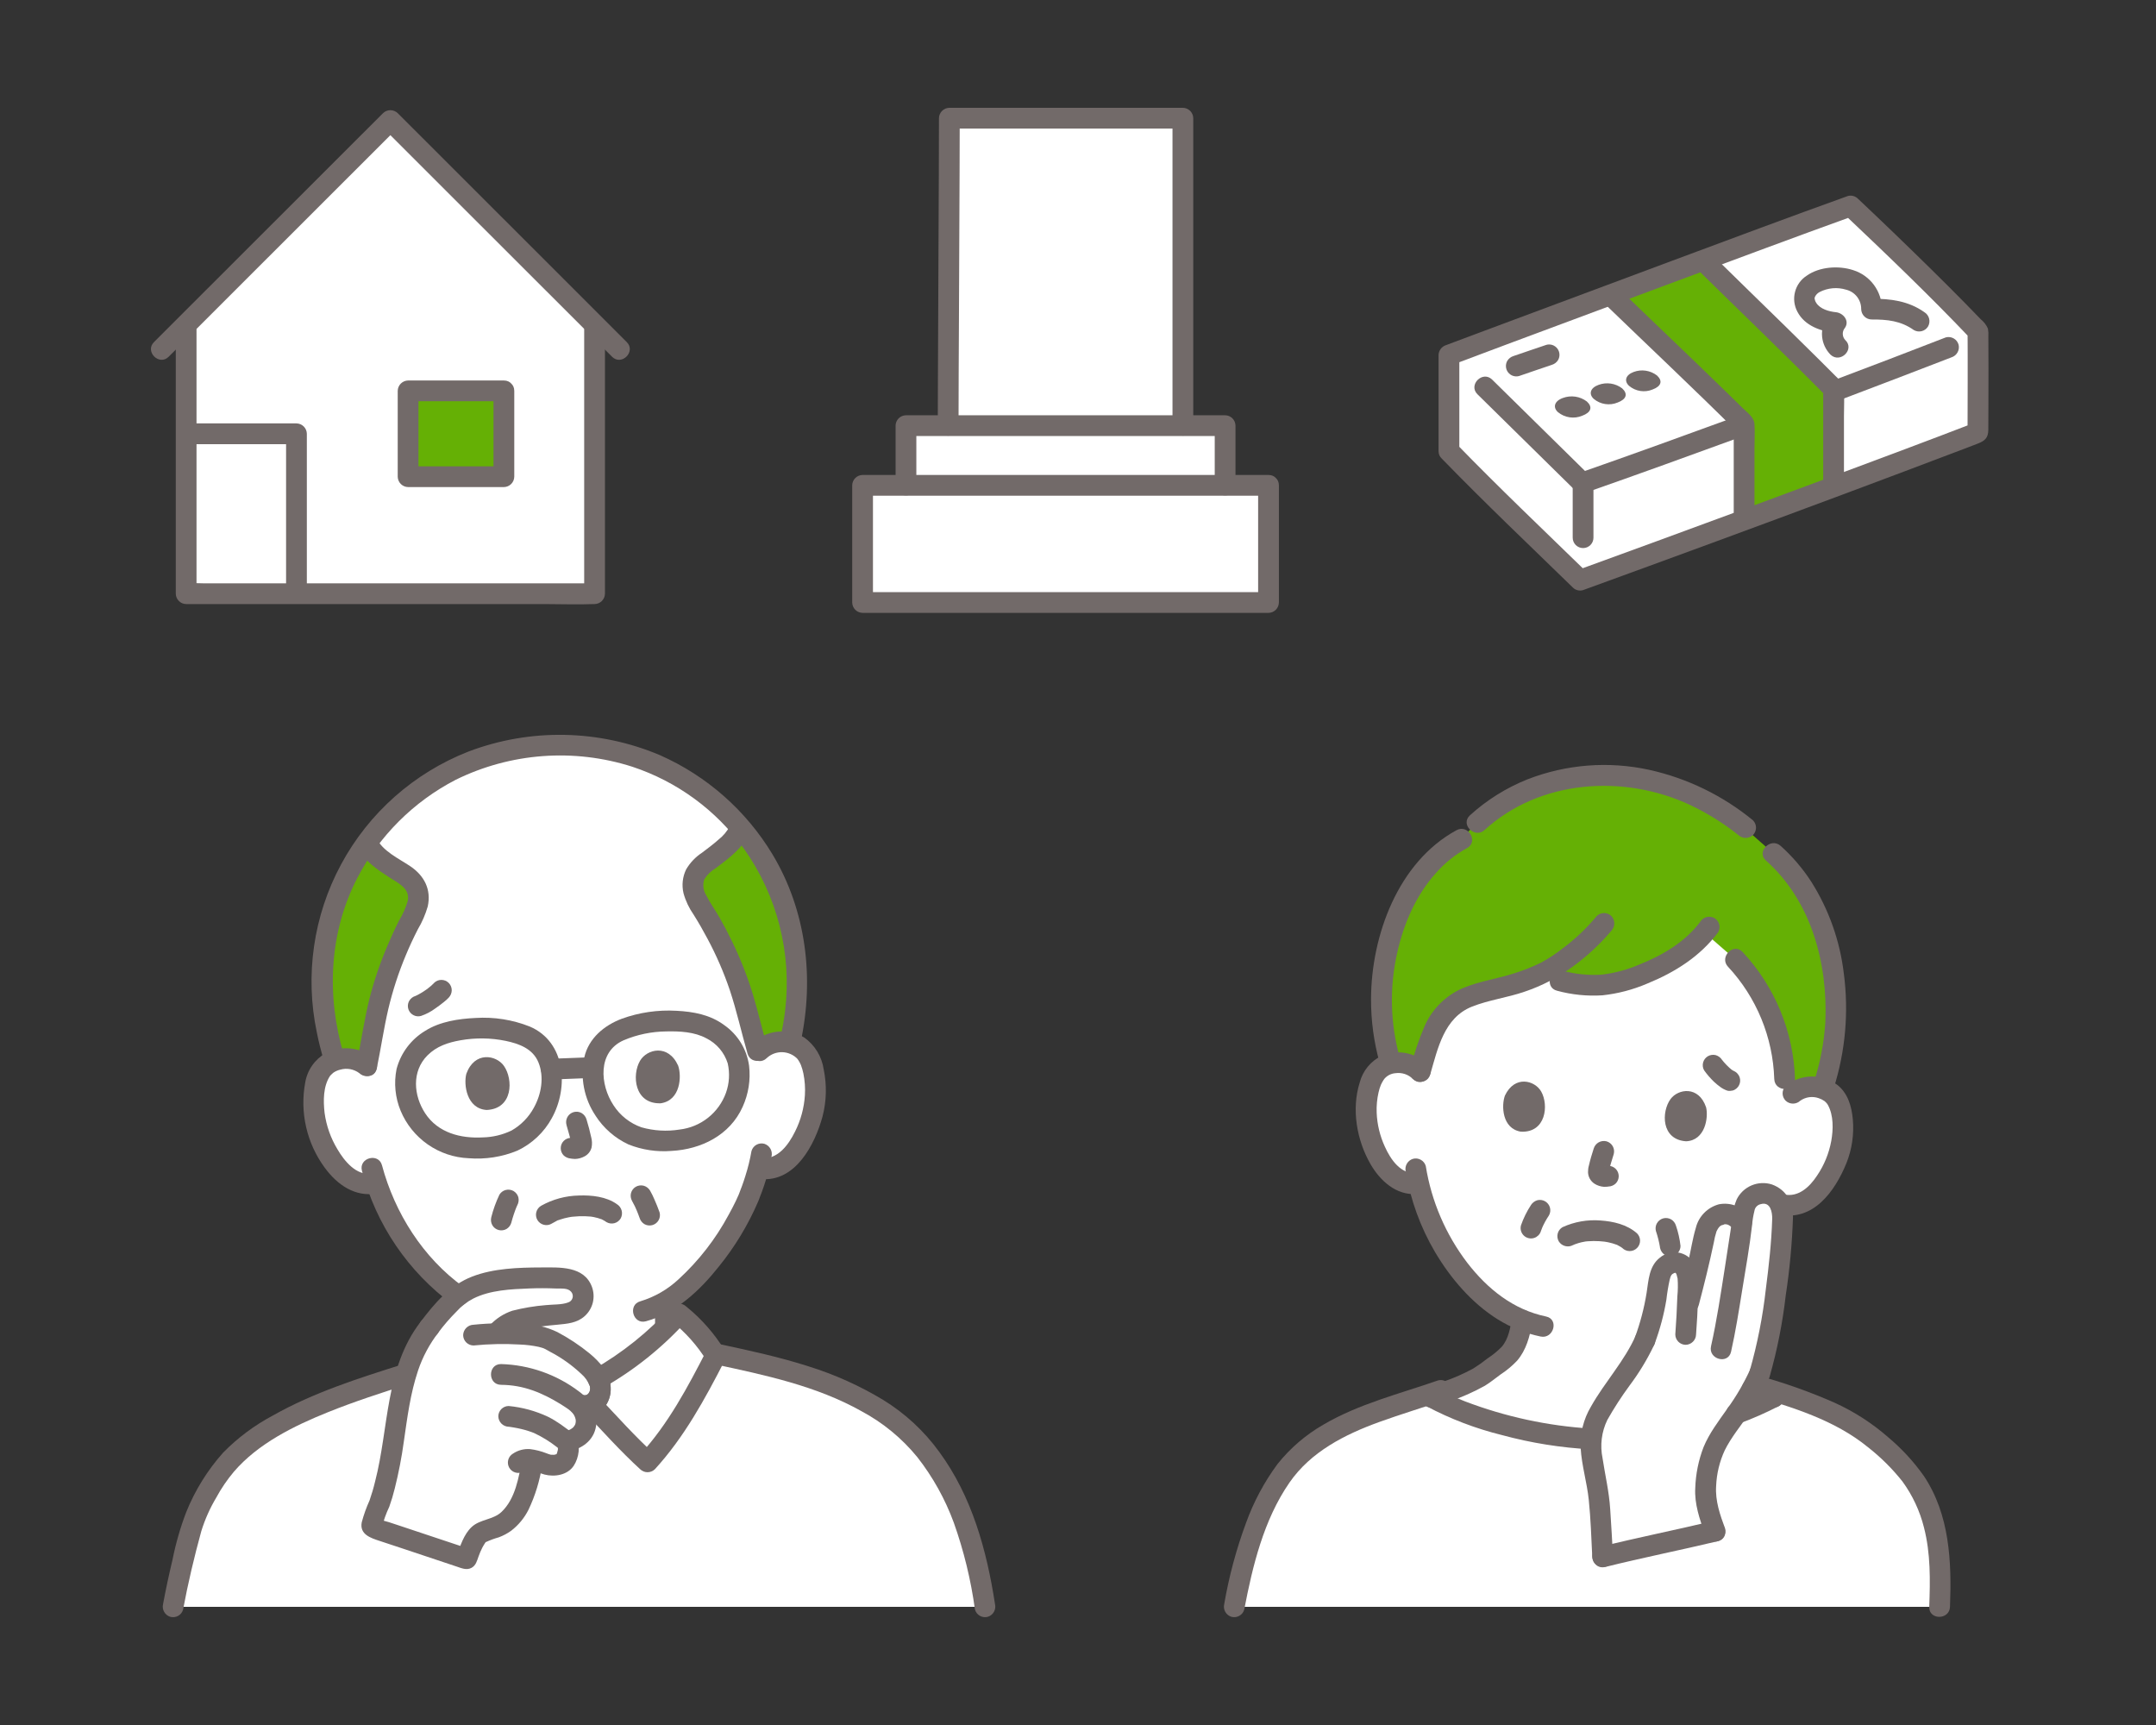 <svg width="100" height="80" viewBox="0 0 100 80" fill="none" xmlns="http://www.w3.org/2000/svg">
<rect x="0" y="0" width="100" height="80" fill="#333333" stroke="none"/>
<mask id="mask0_1621_25951" style="mask-type:alpha" maskUnits="userSpaceOnUse" x="0" y="0" width="100" height="80">
<rect width="100" height="80" fill="#D9D9D9"/>
</mask>
<g mask="url(#mask0_1621_25951)">
<path d="M45.688 74.52C45.397 72.608 44.956 70.729 44.041 69.001C43.619 68.197 43.099 67.448 42.494 66.771C41.875 66.107 41.152 65.549 40.353 65.119C38.189 63.86 35.647 63.317 33.228 62.796C32.343 64.52 31.41 66.309 30.033 67.799C29.361 67.19 27.197 64.878 27.112 64.779C27.002 64.652 26.985 64.326 27.172 64.236L26.305 64.266C26.498 64.343 26.504 64.669 26.403 64.804C26.325 64.908 24.328 67.365 23.7 68.02C22.238 66.644 21.189 64.947 20.195 63.305C15.877 64.629 13.76 65.403 11.817 66.743C10.467 67.673 9.652 68.894 8.942 70.647C8.543 72.076 8.252 73.329 8.031 74.52" fill="white"/>
<path d="M30.032 67.799C31.392 66.327 32.318 64.565 33.193 62.862C32.741 62.125 32.164 61.472 31.488 60.933C30.265 62.29 28.801 63.409 27.171 64.235C26.985 64.325 27.001 64.65 27.111 64.778C27.196 64.876 29.36 67.189 30.032 67.799Z" fill="white"/>
<path d="M36.463 42.223C37.062 44.163 37.134 46.228 36.671 48.205L36.637 48.359C36.804 48.394 36.962 48.463 37.101 48.561C37.24 48.659 37.358 48.784 37.447 48.929C37.877 49.612 37.909 50.901 37.669 51.708C37.499 52.28 37.219 53.155 36.486 53.803C36.324 53.948 36.135 54.058 35.928 54.126C35.722 54.194 35.505 54.218 35.289 54.198L35.172 54.183C35.073 54.572 34.948 54.955 34.799 55.328C34.525 56.17 32.953 59.132 30.865 60.368C30.865 60.388 30.865 60.401 30.865 60.401V61.58C29.78 62.653 28.534 63.549 27.171 64.234L26.304 64.265C24.62 63.555 23.082 62.54 21.767 61.272C21.767 61.272 21.767 60.863 21.767 60.428C20.979 59.948 20.268 59.35 19.661 58.655C18.675 57.553 17.925 56.262 17.458 54.861C17.231 54.918 16.994 54.922 16.765 54.874C16.536 54.826 16.321 54.727 16.136 54.583C15.356 53.993 15.008 53.142 14.795 52.586C14.494 51.799 14.427 50.512 14.803 49.799C14.953 49.507 15.211 49.286 15.523 49.183L15.474 49.02C15.13 47.913 14.95 46.762 14.939 45.603C14.921 43.929 15.288 42.273 16.012 40.764C16.736 39.255 17.798 37.933 19.116 36.9C20.944 35.446 23.198 34.631 25.533 34.578C27.865 34.451 30.175 35.091 32.109 36.399C34.183 37.786 35.72 39.842 36.463 42.223Z" fill="white"/>
<path d="M83.163 50.706C83.301 50.593 83.461 50.508 83.632 50.456C83.803 50.404 83.983 50.387 84.161 50.405C84.388 50.411 84.61 50.478 84.802 50.6C84.994 50.722 85.149 50.893 85.251 51.096C85.595 51.782 85.508 53.004 85.207 53.745C84.994 54.27 84.648 55.073 83.895 55.618C83.729 55.741 83.54 55.827 83.339 55.873C83.138 55.919 82.93 55.922 82.727 55.883L82.618 55.858C82.489 56.217 82.336 56.568 82.16 56.907C81.871 57.57 80.531 59.629 78.832 60.815C78.834 61.159 78.829 61.354 78.866 61.86C78.873 62.134 78.919 62.405 79.003 62.665C79.119 63 79.323 63.297 79.594 63.525C80.195 64.008 80.812 64.239 81.572 64.525L82.266 64.798C79.819 66.026 77.129 66.692 74.391 66.746C71.743 66.757 68.269 65.844 66.408 64.804L67.119 64.525C67.879 64.24 68.496 64.007 69.095 63.524C69.411 63.308 69.709 63.069 69.988 62.808C70.363 62.389 70.492 61.858 70.6 61.226C69.43 60.755 68.442 59.892 67.535 58.669C66.704 57.538 66.113 56.248 65.799 54.88C65.579 54.913 65.355 54.896 65.142 54.829C64.93 54.763 64.736 54.649 64.574 54.496C63.89 53.867 63.639 53.03 63.489 52.483C63.276 51.712 63.331 50.489 63.752 49.847C63.877 49.657 64.051 49.505 64.256 49.407C64.461 49.308 64.689 49.267 64.916 49.287C65.095 49.29 65.271 49.328 65.436 49.399C65.6 49.47 65.748 49.573 65.872 49.702C65.872 49.702 64.852 41.306 74.421 41.306C83.991 41.306 83.163 50.706 83.163 50.706Z" fill="white"/>
<path d="M67.205 20.918C67.205 19.715 67.205 18.064 67.205 16.468C67.205 16.468 81.396 11.2 85.835 9.554C87.801 11.483 90.079 13.707 91.741 15.366C91.741 16.522 91.741 19.126 91.741 20.056C87.257 21.784 78.058 25.173 73.293 26.903C71.373 25.034 67.366 21.083 67.205 20.918Z" fill="white"/>
<path d="M58.835 22.508V27.943H40.008V22.508H58.835Z" fill="white"/>
<path d="M56.826 19.739V22.508H42.023V19.739H56.826Z" fill="white"/>
<path d="M54.865 5.481V19.739H43.978C43.978 18.196 44.033 7.553 44.033 5.481H54.865Z" fill="white"/>
<path d="M89.964 74.52C89.981 74.109 89.99 73.702 89.999 73.305C89.996 70.131 88.947 68.487 87.549 67.286C86.252 66.011 84.673 65.281 82.602 64.618C80.071 65.963 77.259 66.692 74.394 66.747C71.649 66.757 68.02 65.777 66.216 64.692C63.529 65.587 60.902 66.243 59.325 68.617C58.726 69.587 58.252 70.629 57.912 71.717C57.661 72.623 57.433 73.543 57.248 74.52L89.964 74.52Z" fill="white"/>
<path d="M8.637 22.684V15.053L18.108 5.588L27.579 15.053V27.534H8.637V22.684Z" fill="white"/>
<path d="M82.572 55.847C82.493 55.696 82.375 55.569 82.229 55.481C82.083 55.392 81.916 55.345 81.746 55.344C81.128 55.404 80.943 55.803 80.872 56.177C80.844 56.324 80.812 56.547 80.792 56.726L80.779 56.71C80.686 56.58 80.562 56.475 80.419 56.404C80.275 56.332 80.117 56.297 79.957 56.301C79.489 56.344 79.186 56.697 79.075 57.252C78.906 58.103 78.561 59.53 78.262 60.644C78.279 60.259 78.289 59.9 78.3 59.466C78.304 59.272 78.268 59.078 78.195 58.898C78.163 58.816 78.112 58.743 78.046 58.684C77.98 58.625 77.901 58.583 77.816 58.56C77.673 58.54 77.528 58.564 77.4 58.627C77.271 58.691 77.164 58.792 77.094 58.917C76.978 59.183 76.907 59.466 76.885 59.755C76.781 60.573 76.585 61.376 76.299 62.15C75.721 63.514 74.05 65.257 73.842 66.368C73.725 66.987 73.827 67.49 73.909 68.038C73.993 68.591 74.168 69.19 74.195 69.886C74.255 70.802 74.297 71.47 74.337 72.206C76.079 71.825 77.818 71.427 79.553 71.011C79.268 70.256 79.06 69.509 79.114 69.006C79.124 68.002 79.458 67.028 80.067 66.229C80.286 65.924 80.486 65.648 80.672 65.377C80.914 65.032 81.135 64.672 81.334 64.301C81.435 64.111 81.528 63.913 81.619 63.699C82.218 61.756 82.584 58.437 82.669 56.705C82.711 56.416 82.677 56.12 82.572 55.847Z" fill="white"/>
<path d="M18.872 63.597C19.085 62.858 19.438 62.167 19.912 61.562C20.291 61.037 20.728 60.557 21.214 60.129C21.547 59.833 22.244 59.505 23.129 59.394C24.164 59.258 25.211 59.227 26.253 59.301C26.468 59.31 26.671 59.402 26.821 59.557C26.97 59.712 27.054 59.919 27.055 60.134C27.044 60.321 26.97 60.499 26.843 60.637C26.717 60.776 26.547 60.867 26.361 60.896C25.886 60.969 25.23 60.99 24.441 61.133C23.538 61.297 23.512 61.381 23.067 61.795L23.026 61.857C23.913 61.839 24.97 61.891 25.438 62.104C25.615 62.184 26.256 62.557 26.415 62.667C27.163 63.185 27.553 63.561 27.786 64.044C27.876 64.311 27.86 64.603 27.74 64.859C27.648 65.046 27.337 65.292 26.847 65.138C26.984 65.263 27.086 65.422 27.14 65.599C27.195 65.776 27.2 65.965 27.156 66.145C27.096 66.34 26.977 66.511 26.815 66.635C26.654 66.759 26.457 66.829 26.253 66.836C26.452 67.024 26.343 67.526 26.189 67.743C26.027 67.97 25.568 67.989 25.326 67.902C25.124 67.82 24.915 67.754 24.702 67.705C24.689 67.774 24.682 67.814 24.682 67.814C24.635 68.059 24.538 68.63 24.46 68.868C24.237 69.56 23.918 70.327 23.285 70.698C22.969 70.844 22.646 70.974 22.317 71.088C22.043 71.216 21.8 71.842 21.655 72.282C21.654 72.284 21.653 72.286 21.651 72.288C21.649 72.29 21.648 72.291 21.645 72.292C21.643 72.293 21.641 72.294 21.639 72.294C21.636 72.294 21.634 72.294 21.632 72.293C20.257 71.842 18.647 71.29 17.358 70.875C17.337 70.869 17.318 70.858 17.301 70.843C17.284 70.829 17.271 70.811 17.261 70.791C17.251 70.771 17.246 70.75 17.244 70.728C17.243 70.706 17.246 70.684 17.254 70.663C17.465 70.069 17.603 69.749 17.734 69.355C17.917 68.698 18.065 68.03 18.177 67.357C18.437 65.592 18.517 64.898 18.749 64.014C18.788 63.867 18.83 63.728 18.872 63.597Z" fill="white"/>
<path d="M81.886 46.478C81.517 45.753 81.045 45.085 80.487 44.493L79.067 43.256C78.184 44.301 76.861 44.971 75.653 45.381C74.078 45.916 73.039 45.713 71.391 45.213C71 45.385 70.587 45.529 70.229 45.646C69.424 45.908 68.507 45.996 67.76 46.393C67.154 46.748 66.686 47.297 66.434 47.952C66.268 48.341 65.986 49.305 65.872 49.7C65.748 49.571 65.6 49.468 65.435 49.397C65.271 49.326 65.095 49.288 64.916 49.286C64.778 49.282 64.64 49.295 64.505 49.325C64.186 48.229 64.044 47.088 64.085 45.947C64.292 42.301 65.986 39.89 67.802 38.916C69.507 36.815 72.396 35.687 75.357 36.008C77.222 36.206 79 36.904 80.5 38.03L82.248 39.57C83.953 41.072 85.207 43.621 85.152 47.104C85.126 48.255 84.92 49.396 84.541 50.484C84.418 50.443 84.29 50.417 84.16 50.406C83.982 50.388 83.802 50.405 83.631 50.457C83.46 50.508 83.3 50.593 83.162 50.707L82.805 51.012L82.772 50.042C82.742 48.804 82.439 47.587 81.886 46.478Z" fill="#65B005"/>
<path d="M79.274 12.354L79.021 12.105C77.614 12.628 76.152 13.168 74.717 13.698C76.775 15.687 78.936 17.72 80.896 19.668V24.118C82.279 23.608 83.686 23.086 85.045 22.581V18.032C83.214 16.18 81.204 14.25 79.274 12.354Z" fill="#65B005"/>
<path d="M23.375 18.128H18.932V22.108H23.375V18.128Z" fill="#65B005"/>
<path d="M16.662 49.211C16.443 49.117 16.204 49.077 15.966 49.094C15.816 49.104 15.667 49.133 15.524 49.182C15.149 48.025 14.953 46.818 14.94 45.602C14.913 43.257 15.645 40.967 17.028 39.072C17.285 39.72 18.346 40.278 18.874 40.647C19.592 41.15 19.498 41.855 19.133 42.534C18.552 43.614 18.086 44.751 17.739 45.927C17.4 47.079 17.253 48.266 17.009 49.431C16.906 49.34 16.789 49.265 16.662 49.211Z" fill="#65B005"/>
<path d="M35.446 48.547C35.336 48.617 35.238 48.705 35.154 48.805C34.81 47.642 34.572 46.444 34.136 45.299C33.701 44.153 33.148 43.055 32.486 42.023C32.07 41.374 31.922 40.678 32.6 40.122C33.115 39.699 34.181 39.033 34.338 38.343C35.649 39.849 36.708 41.935 36.937 44.758C37.027 45.967 36.927 47.182 36.64 48.36C36.507 48.33 36.37 48.316 36.234 48.317C35.955 48.317 35.681 48.397 35.446 48.547Z" fill="#65B005"/>
<path d="M72.486 18.458C72.088 18.604 72.019 18.894 72.261 19.114C72.416 19.242 72.603 19.325 72.802 19.354C73 19.383 73.203 19.358 73.388 19.28C73.806 19.125 73.878 18.872 73.601 18.619C73.444 18.5 73.259 18.423 73.064 18.395C72.869 18.367 72.67 18.389 72.486 18.458Z" fill="#726A69"/>
<path d="M74.141 17.85C73.75 17.993 73.683 18.28 73.922 18.499C74.074 18.626 74.258 18.709 74.453 18.738C74.649 18.768 74.849 18.743 75.031 18.667C75.443 18.514 75.513 18.264 75.24 18.012C75.085 17.894 74.904 17.818 74.712 17.789C74.519 17.761 74.323 17.782 74.141 17.85Z" fill="#726A69"/>
<path d="M75.774 17.25C75.389 17.392 75.323 17.676 75.559 17.894C75.708 18.02 75.889 18.102 76.082 18.132C76.275 18.162 76.472 18.138 76.652 18.063C77.057 17.912 77.126 17.665 76.856 17.414C76.704 17.297 76.525 17.221 76.336 17.192C76.147 17.163 75.953 17.183 75.774 17.25Z" fill="#726A69"/>
<path d="M85.588 15.771C85.516 15.695 85.474 15.595 85.472 15.49C85.469 15.386 85.505 15.284 85.573 15.204C85.799 14.873 85.487 14.514 85.157 14.48C84.836 14.447 84.427 14.337 84.242 14.048C84.225 14.022 84.209 13.994 84.196 13.965C84.19 13.952 84.161 13.828 84.166 13.87C84.162 13.837 84.167 13.803 84.179 13.771C84.224 13.674 84.3 13.595 84.394 13.545C84.776 13.348 85.219 13.309 85.629 13.435C85.83 13.485 86.008 13.601 86.135 13.764C86.261 13.928 86.329 14.129 86.326 14.336C86.329 14.463 86.38 14.584 86.47 14.674C86.56 14.764 86.681 14.815 86.808 14.817C87.535 14.813 88.163 14.877 88.771 15.309C88.882 15.372 89.013 15.39 89.136 15.357C89.259 15.325 89.365 15.246 89.43 15.136C89.492 15.025 89.508 14.895 89.476 14.772C89.444 14.65 89.365 14.544 89.257 14.478C88.52 13.957 87.689 13.85 86.808 13.855L87.29 14.336C87.288 13.932 87.158 13.54 86.918 13.215C86.679 12.89 86.342 12.65 85.957 12.529C85.285 12.307 84.393 12.367 83.805 12.782C83.535 12.954 83.34 13.222 83.259 13.531C83.177 13.841 83.215 14.17 83.365 14.453C83.708 15.115 84.461 15.37 85.157 15.442L84.741 14.718C84.564 14.982 84.483 15.298 84.513 15.614C84.544 15.931 84.683 16.226 84.907 16.452C85.361 16.873 86.043 16.194 85.588 15.771Z" fill="#726A69"/>
<path d="M71.723 15.993C71.216 16.168 70.707 16.334 70.201 16.511C70.082 16.547 69.979 16.626 69.913 16.732C69.865 16.814 69.843 16.91 69.849 17.005C69.855 17.101 69.889 17.192 69.948 17.268C70.006 17.344 70.086 17.401 70.176 17.431C70.267 17.461 70.365 17.464 70.457 17.439C70.963 17.26 71.472 17.095 71.979 16.92C72.098 16.884 72.201 16.806 72.266 16.7C72.315 16.617 72.337 16.522 72.331 16.426C72.325 16.331 72.291 16.239 72.232 16.163C72.174 16.088 72.094 16.031 72.004 16C71.913 15.97 71.815 15.967 71.723 15.993Z" fill="#726A69"/>
<path d="M68.528 18.285L73.051 22.735C73.111 22.795 73.186 22.838 73.268 22.86C73.351 22.882 73.437 22.881 73.519 22.858C75.972 22.001 78.414 21.114 80.854 20.224C80.976 20.187 81.078 20.105 81.141 19.995C81.204 19.885 81.221 19.755 81.191 19.632C81.156 19.509 81.074 19.406 80.963 19.343C80.853 19.28 80.722 19.263 80.598 19.296C78.158 20.186 75.716 21.073 73.263 21.93L73.732 22.054L69.209 17.605C68.768 17.17 68.086 17.85 68.528 18.285Z" fill="#726A69"/>
<path d="M78.72 12.485C80.715 14.447 82.736 16.382 84.704 18.372L84.564 18.031V22.542C84.564 23.161 85.527 23.162 85.527 22.542V19.291C85.527 18.876 85.551 18.453 85.527 18.038C85.511 17.764 85.302 17.607 85.123 17.426C84.856 17.158 84.589 16.891 84.32 16.624C83.831 16.138 83.34 15.654 82.846 15.171C81.699 14.049 80.546 12.93 79.401 11.803C78.959 11.368 78.277 12.048 78.72 12.483V12.485Z" fill="#726A69"/>
<path d="M74.425 14.087C76.468 16.06 78.538 18.006 80.554 20.008L80.414 19.667V24.044C80.414 24.663 81.377 24.664 81.377 24.044V20.817C81.377 20.436 81.4 20.048 81.377 19.669C81.357 19.348 81.047 19.14 80.835 18.931C80.576 18.675 80.315 18.42 80.054 18.166C79.558 17.682 79.06 17.2 78.56 16.721C77.409 15.615 76.254 14.515 75.106 13.406C74.66 12.975 73.978 13.655 74.425 14.087H74.425Z" fill="#726A69"/>
<path d="M90.251 15.647C88.516 16.322 86.777 16.986 85.034 17.642C84.913 17.678 84.811 17.76 84.748 17.871C84.686 17.981 84.668 18.111 84.698 18.234C84.733 18.356 84.814 18.46 84.925 18.523C85.036 18.586 85.167 18.602 85.29 18.57C87.032 17.911 88.771 17.246 90.507 16.575C90.628 16.538 90.73 16.456 90.793 16.346C90.856 16.236 90.874 16.106 90.843 15.983C90.808 15.86 90.727 15.756 90.616 15.694C90.505 15.631 90.374 15.614 90.251 15.647Z" fill="#726A69"/>
<path d="M67.687 20.917C67.687 19.433 67.687 17.95 67.687 16.467L67.333 16.931C69.015 16.293 70.702 15.67 72.388 15.041C75.546 13.862 78.707 12.687 81.869 11.516C83.232 11.013 84.595 10.51 85.962 10.018L85.494 9.894C87.5 11.792 89.497 13.704 91.4 15.706L91.276 15.493C91.248 15.426 91.265 15.383 91.26 15.483C91.258 15.524 91.26 15.566 91.261 15.607C91.261 15.689 91.262 15.77 91.263 15.851C91.264 16.044 91.265 16.238 91.265 16.431C91.267 16.879 91.267 17.328 91.265 17.776C91.266 18.536 91.263 19.296 91.259 20.057L91.324 19.814V19.815L91.612 19.595C89.337 20.471 87.053 21.323 84.768 22.173C82.129 23.155 79.487 24.13 76.843 25.099C75.617 25.548 74.39 25.996 73.163 26.442L73.631 26.566C71.592 24.581 69.527 22.62 67.545 20.578C67.113 20.133 66.432 20.814 66.864 21.259C68.846 23.301 70.911 25.262 72.95 27.246C73.01 27.307 73.085 27.35 73.168 27.372C73.25 27.394 73.337 27.393 73.419 27.37C77.442 25.909 81.46 24.431 85.47 22.935C87.365 22.228 89.256 21.516 91.145 20.799L91.728 20.575C92.062 20.447 92.22 20.306 92.222 19.935C92.225 19.503 92.226 19.072 92.227 18.64C92.23 17.629 92.232 16.619 92.224 15.608C92.233 15.485 92.226 15.36 92.204 15.238C92.13 15.07 92.016 14.923 91.873 14.808C91.635 14.56 91.396 14.314 91.155 14.069C90.632 13.537 90.105 13.009 89.572 12.487C88.451 11.384 87.319 10.293 86.174 9.214C86.114 9.154 86.039 9.111 85.957 9.089C85.874 9.067 85.788 9.068 85.706 9.091C82.959 10.078 80.225 11.1 77.49 12.118C74.621 13.184 71.753 14.254 68.887 15.326C68.283 15.552 67.679 15.775 67.076 16.004C66.976 16.035 66.888 16.096 66.825 16.179C66.761 16.262 66.725 16.363 66.723 16.468C66.723 17.952 66.723 19.435 66.723 20.918C66.724 21.536 67.687 21.537 67.687 20.917Z" fill="#726A69"/>
<path d="M72.945 22.491V24.937C72.945 25.064 72.996 25.187 73.086 25.277C73.177 25.367 73.299 25.418 73.427 25.418C73.555 25.418 73.677 25.367 73.767 25.277C73.858 25.187 73.908 25.064 73.908 24.937V22.491C73.908 22.363 73.858 22.241 73.767 22.151C73.677 22.06 73.555 22.009 73.427 22.009C73.299 22.009 73.177 22.06 73.086 22.151C72.996 22.241 72.945 22.363 72.945 22.491Z" fill="#726A69"/>
<path d="M44.459 19.74C44.459 18.102 44.471 16.463 44.478 14.825C44.488 12.516 44.498 10.206 44.508 7.897C44.51 7.092 44.513 6.286 44.514 5.481L44.033 5.962H54.864L54.383 5.481V19.74C54.383 20.359 55.346 20.36 55.346 19.74V5.481C55.344 5.354 55.292 5.233 55.203 5.143C55.113 5.053 54.991 5.002 54.864 5H44.033C43.906 5.002 43.784 5.053 43.694 5.143C43.604 5.233 43.553 5.354 43.551 5.481C43.551 7.246 43.54 9.01 43.533 10.774C43.523 13.048 43.513 15.322 43.503 17.597C43.5 18.311 43.496 19.026 43.496 19.74C43.496 20.36 44.459 20.361 44.459 19.74V19.74Z" fill="#726A69"/>
<path d="M42.502 22.509V19.74L42.021 20.221H56.824L56.342 19.74V22.509C56.342 23.128 57.305 23.129 57.305 22.509V19.74C57.303 19.613 57.252 19.491 57.162 19.401C57.072 19.312 56.951 19.26 56.824 19.259H42.021C41.893 19.26 41.772 19.312 41.682 19.401C41.592 19.491 41.541 19.613 41.539 19.74V22.509C41.539 23.128 42.502 23.129 42.502 22.509Z" fill="#726A69"/>
<path d="M58.837 22.027H40.009C39.882 22.029 39.76 22.08 39.67 22.17C39.58 22.26 39.529 22.381 39.527 22.508V27.942C39.529 28.069 39.581 28.19 39.67 28.28C39.76 28.37 39.882 28.421 40.009 28.423H58.837C58.964 28.421 59.085 28.37 59.175 28.28C59.265 28.19 59.316 28.069 59.318 27.942V22.508C59.318 21.889 58.355 21.888 58.355 22.508V27.942L58.837 27.461H40.009L40.49 27.942V22.508L40.009 22.989H58.837C59.456 22.989 59.458 22.027 58.837 22.027Z" fill="#726A69"/>
<path d="M8.153 15.281V27.533C8.155 27.66 8.206 27.782 8.296 27.872C8.386 27.962 8.507 28.013 8.634 28.015H25.238C26.004 28.015 26.777 28.045 27.543 28.015C27.555 28.015 27.566 28.015 27.577 28.015C27.704 28.013 27.826 27.962 27.916 27.872C28.006 27.782 28.057 27.66 28.059 27.533V15.281C28.059 14.662 27.096 14.661 27.096 15.281V27.533L27.577 27.052H9.407C9.165 27.052 8.91 27.029 8.668 27.052C8.657 27.052 8.645 27.052 8.634 27.052L9.115 27.533V15.281C9.115 14.662 8.152 14.661 8.152 15.281H8.153Z" fill="#726A69"/>
<path d="M70.135 61.097C70.053 61.57 69.972 62.098 69.647 62.468C69.454 62.664 69.24 62.838 69.009 62.989C68.79 63.162 68.563 63.323 68.327 63.471C67.893 63.706 67.441 63.906 66.974 64.067C66.848 64.116 66.723 64.166 66.598 64.215L66.391 64.295C66.297 64.333 66.214 64.322 66.406 64.322C65.787 64.322 65.786 65.284 66.406 65.284C66.55 65.267 66.688 65.224 66.816 65.157C66.956 65.102 67.096 65.046 67.237 64.992C67.802 64.8 68.348 64.558 68.87 64.268C69.129 64.11 69.361 63.917 69.606 63.739C69.885 63.557 70.141 63.343 70.37 63.101C70.793 62.604 70.956 61.982 71.065 61.352C71.095 61.229 71.077 61.099 71.015 60.989C70.952 60.879 70.85 60.797 70.728 60.76C70.605 60.727 70.474 60.744 70.364 60.807C70.253 60.87 70.171 60.974 70.136 61.096L70.135 61.097Z" fill="#726A69"/>
<path d="M81.143 64.876C81.441 64.986 81.737 65.104 82.033 65.22C82.106 65.256 82.185 65.275 82.266 65.278C82.393 65.277 82.515 65.227 82.607 65.138C82.674 65.07 82.72 64.985 82.739 64.891C82.758 64.798 82.748 64.701 82.712 64.613C82.675 64.525 82.613 64.449 82.534 64.396C82.454 64.344 82.361 64.316 82.266 64.316H82.264L82.392 64.333L81.721 64.069C81.615 64.027 81.506 63.989 81.399 63.948C81.337 63.932 81.272 63.927 81.208 63.935C81.144 63.944 81.083 63.965 81.028 63.997C80.917 64.061 80.837 64.167 80.805 64.29C80.772 64.414 80.79 64.545 80.855 64.655C80.923 64.759 81.024 64.837 81.143 64.876V64.876Z" fill="#726A69"/>
<path d="M66.214 49.361C65.939 49.092 65.592 48.91 65.214 48.839C64.836 48.767 64.446 48.809 64.092 48.96C63.84 49.08 63.617 49.255 63.439 49.471C63.262 49.687 63.134 49.939 63.065 50.21C62.676 51.443 62.929 52.886 63.57 53.993C64.014 54.762 64.759 55.444 65.706 55.374C65.832 55.371 65.953 55.319 66.043 55.23C66.132 55.14 66.184 55.02 66.187 54.893C66.186 54.766 66.135 54.644 66.045 54.554C65.955 54.464 65.833 54.413 65.706 54.412C64.971 54.466 64.504 53.78 64.234 53.182C64.004 52.684 63.874 52.146 63.853 51.598C63.841 51.285 63.87 50.972 63.939 50.667C63.966 50.543 64.004 50.421 64.052 50.303C64.087 50.23 64.126 50.158 64.17 50.089C64.181 50.071 64.251 49.987 64.181 50.069C64.245 49.983 64.327 49.912 64.421 49.86C64.515 49.809 64.619 49.778 64.726 49.771C64.872 49.75 65.021 49.764 65.161 49.81C65.302 49.857 65.429 49.936 65.534 50.04C65.971 50.481 66.652 49.8 66.215 49.36L66.214 49.361Z" fill="#726A69"/>
<path d="M83.502 51.046C83.624 50.961 83.764 50.906 83.911 50.885C84.058 50.865 84.207 50.879 84.348 50.927C84.446 50.959 84.539 51.005 84.624 51.064C84.669 51.101 84.709 51.143 84.746 51.188C84.768 51.215 84.766 51.212 84.739 51.179C84.754 51.201 84.769 51.223 84.783 51.246C85.05 51.732 85.033 52.382 84.938 52.914C84.832 53.49 84.608 54.038 84.278 54.523C83.933 55.047 83.416 55.538 82.746 55.395C82.623 55.365 82.493 55.383 82.383 55.445C82.273 55.508 82.191 55.61 82.154 55.731L82.132 55.791C82.099 55.914 82.116 56.045 82.179 56.156C82.242 56.266 82.345 56.348 82.468 56.383C82.591 56.414 82.721 56.397 82.832 56.334C82.942 56.271 83.024 56.168 83.06 56.047L83.082 55.987L82.49 56.323C84.098 56.666 85.103 55.26 85.64 53.947C85.898 53.301 86 52.604 85.938 51.911C85.883 51.308 85.71 50.699 85.216 50.312C84.868 50.051 84.443 49.915 84.009 49.925C83.575 49.934 83.156 50.09 82.821 50.366C82.732 50.456 82.681 50.578 82.681 50.706C82.681 50.833 82.732 50.956 82.821 51.046C82.913 51.134 83.035 51.182 83.162 51.182C83.288 51.182 83.41 51.134 83.502 51.046Z" fill="#726A69"/>
<path d="M65.204 54.334C65.422 55.652 65.883 56.919 66.562 58.07C67.284 59.288 68.261 60.434 69.471 61.189C70.081 61.569 70.754 61.838 71.457 61.984C72.062 62.109 72.32 61.182 71.713 61.056C70.186 60.738 68.992 59.776 68.054 58.562C67.053 57.249 66.392 55.708 66.131 54.078C66.096 53.955 66.014 53.851 65.904 53.789C65.793 53.726 65.662 53.709 65.539 53.742C65.417 53.778 65.314 53.86 65.252 53.971C65.189 54.081 65.171 54.211 65.202 54.334H65.204Z" fill="#726A69"/>
<path d="M72.958 57.745C72.988 57.732 73.019 57.72 73.047 57.705C73.096 57.681 72.927 57.752 72.999 57.725C73.021 57.717 73.042 57.708 73.064 57.7C73.156 57.666 73.251 57.637 73.347 57.614C73.409 57.6 73.471 57.589 73.534 57.577C73.626 57.56 73.477 57.581 73.541 57.576C73.575 57.573 73.61 57.569 73.644 57.566C73.823 57.552 74.003 57.551 74.182 57.562C74.267 57.567 74.352 57.574 74.436 57.585C74.343 57.573 74.486 57.594 74.492 57.595C74.527 57.601 74.562 57.608 74.598 57.615C74.725 57.641 74.85 57.677 74.972 57.723C74.987 57.728 75.002 57.734 75.017 57.74C75.051 57.754 75.037 57.748 74.972 57.721C74.985 57.718 75.024 57.746 75.036 57.752C75.078 57.772 75.119 57.795 75.159 57.819C75.19 57.838 75.219 57.859 75.249 57.879C75.315 57.919 75.161 57.798 75.21 57.849C75.221 57.86 75.235 57.869 75.247 57.88C75.338 57.97 75.46 58.021 75.588 58.021C75.716 58.021 75.838 57.97 75.929 57.879C76.019 57.789 76.07 57.666 76.07 57.539C76.07 57.411 76.019 57.289 75.928 57.198C75.462 56.789 74.84 56.645 74.235 56.602C73.63 56.554 73.024 56.661 72.472 56.913C72.362 56.978 72.282 57.083 72.25 57.206C72.218 57.33 72.236 57.461 72.299 57.571C72.366 57.679 72.472 57.756 72.594 57.788C72.717 57.821 72.847 57.805 72.958 57.744V57.745Z" fill="#726A69"/>
<path d="M73.92 53.265C73.836 53.523 73.758 53.784 73.698 54.048C73.668 54.151 73.655 54.257 73.656 54.364C73.659 54.471 73.689 54.576 73.741 54.669C73.794 54.762 73.868 54.841 73.959 54.899C74.091 54.982 74.242 55.031 74.397 55.041C74.494 55.043 74.59 55.035 74.684 55.015L74.556 55.033C74.57 55.031 74.584 55.029 74.598 55.028C74.725 55.025 74.847 54.975 74.939 54.888C75.029 54.798 75.08 54.675 75.08 54.548C75.08 54.42 75.029 54.298 74.939 54.207C74.895 54.163 74.841 54.127 74.783 54.103C74.724 54.079 74.662 54.067 74.598 54.067C74.53 54.072 74.463 54.084 74.395 54.093L74.523 54.076C74.481 54.082 74.439 54.083 74.397 54.08L74.525 54.097C74.489 54.092 74.453 54.082 74.418 54.068L74.533 54.116C74.498 54.101 74.464 54.083 74.433 54.06L74.531 54.136C74.523 54.13 74.516 54.123 74.51 54.116L74.586 54.213C74.578 54.202 74.571 54.19 74.566 54.178L74.614 54.293C74.61 54.28 74.606 54.266 74.604 54.253L74.621 54.38C74.617 54.345 74.617 54.309 74.623 54.274L74.605 54.402C74.634 54.248 74.672 54.096 74.719 53.948C74.759 53.805 74.803 53.663 74.849 53.522C74.881 53.399 74.865 53.268 74.802 53.157C74.739 53.047 74.635 52.965 74.512 52.93C74.389 52.899 74.259 52.917 74.148 52.979C74.038 53.042 73.956 53.145 73.92 53.266L73.92 53.265Z" fill="#726A69"/>
<path d="M69.802 50.809C69.632 51.265 69.663 52.34 70.539 52.483C71.705 52.543 71.842 51.254 71.485 50.623C71.193 50.107 70.261 49.845 69.802 50.809Z" fill="#726A69"/>
<path d="M79.132 51.352C79.249 51.825 79.092 52.889 78.206 52.929C77.043 52.854 77.055 51.557 77.483 50.972C77.833 50.493 78.788 50.34 79.132 51.352Z" fill="#726A69"/>
<path d="M67.557 38.502C64.843 39.976 63.603 43.387 63.592 46.323C63.587 47.329 63.722 48.331 63.993 49.3C64.162 49.894 65.091 49.642 64.922 49.044C64.482 47.459 64.442 45.79 64.806 44.187C65.106 42.843 65.671 41.522 66.601 40.49C67.009 40.022 67.498 39.631 68.043 39.333C68.588 39.038 68.103 38.206 67.557 38.502H67.557Z" fill="#726A69"/>
<path d="M81.307 38.044C79.912 36.898 78.266 36.097 76.502 35.704C74.615 35.29 72.648 35.443 70.848 36.143C69.865 36.536 68.96 37.102 68.177 37.813C67.719 38.233 68.401 38.912 68.858 38.494C71.417 36.153 75.317 35.894 78.388 37.331C79.186 37.708 79.937 38.176 80.627 38.725C80.719 38.812 80.841 38.86 80.967 38.86C81.094 38.86 81.216 38.812 81.308 38.725C81.397 38.635 81.448 38.512 81.448 38.385C81.448 38.258 81.397 38.135 81.308 38.045L81.307 38.044Z" fill="#726A69"/>
<path d="M85.052 50.47C85.594 48.755 85.755 46.942 85.522 45.159C85.344 43.645 84.829 42.189 84.016 40.899C83.617 40.282 83.137 39.72 82.59 39.229C82.128 38.819 81.445 39.497 81.909 39.91C84.013 41.78 84.783 44.675 84.663 47.411C84.603 48.364 84.422 49.306 84.123 50.214C83.941 50.807 84.87 51.061 85.052 50.47Z" fill="#726A69"/>
<path d="M80.149 44.834C81.47 46.253 82.232 48.103 82.294 50.041C82.317 50.659 83.28 50.662 83.257 50.041C83.188 47.85 82.325 45.757 80.829 44.153C80.408 43.698 79.727 44.38 80.148 44.834H80.149Z" fill="#726A69"/>
<path d="M78.859 42.75C78.179 43.667 77.128 44.294 76.082 44.713C75.51 44.964 74.903 45.129 74.282 45.202C73.675 45.239 73.066 45.177 72.479 45.02C71.877 44.873 71.62 45.801 72.223 45.948C72.906 46.133 73.615 46.205 74.322 46.16C75.041 46.083 75.744 45.898 76.408 45.613C77.685 45.092 78.86 44.355 79.691 43.235C79.755 43.125 79.772 42.994 79.74 42.871C79.708 42.748 79.628 42.642 79.519 42.577C79.407 42.516 79.277 42.499 79.154 42.531C79.032 42.563 78.926 42.642 78.86 42.75H78.859Z" fill="#726A69"/>
<path d="M74.059 42.484C73.6 43.04 73.075 43.54 72.496 43.971C72.174 44.225 71.831 44.451 71.471 44.647C71.098 44.829 70.714 44.984 70.319 45.111C69.498 45.389 68.624 45.495 67.825 45.836C67.062 46.173 66.448 46.777 66.099 47.534C65.813 48.194 65.582 48.876 65.408 49.574C65.235 50.17 66.164 50.424 66.337 49.83C66.686 48.629 66.977 47.198 68.275 46.684C69.064 46.371 69.924 46.267 70.726 45.987C71.511 45.723 72.25 45.339 72.918 44.85C73.592 44.365 74.204 43.799 74.74 43.164C74.827 43.072 74.875 42.95 74.875 42.824C74.875 42.697 74.827 42.576 74.74 42.484C74.649 42.394 74.527 42.344 74.399 42.344C74.272 42.344 74.15 42.394 74.059 42.484H74.059Z" fill="#726A69"/>
<path d="M79.043 49.641C79.176 49.828 79.326 50.002 79.491 50.162C79.587 50.252 79.689 50.337 79.796 50.414C79.89 50.482 79.994 50.537 80.103 50.576C80.165 50.596 80.232 50.599 80.295 50.585C80.359 50.582 80.421 50.562 80.474 50.528C80.529 50.496 80.577 50.454 80.615 50.403C80.653 50.353 80.681 50.295 80.697 50.234C80.713 50.173 80.717 50.109 80.708 50.047C80.7 49.984 80.679 49.924 80.647 49.869L80.572 49.772C80.513 49.713 80.439 49.67 80.359 49.648L80.345 49.643L80.46 49.691C80.388 49.657 80.319 49.615 80.257 49.565L80.354 49.64C80.162 49.486 79.989 49.309 79.84 49.113L79.915 49.211C79.901 49.193 79.888 49.174 79.874 49.156C79.807 49.051 79.705 48.973 79.586 48.935C79.461 48.902 79.328 48.919 79.215 48.984C79.107 49.047 79.028 49.151 78.995 49.271C78.977 49.333 78.972 49.398 78.981 49.462C78.989 49.525 79.01 49.587 79.043 49.642L79.043 49.641Z" fill="#726A69"/>
<path d="M71.009 55.887C70.817 56.18 70.662 56.495 70.547 56.826C70.521 56.919 70.524 57.016 70.554 57.107C70.585 57.198 70.641 57.277 70.717 57.336C70.793 57.394 70.885 57.428 70.98 57.434C71.076 57.441 71.171 57.418 71.254 57.37L71.351 57.294C71.41 57.236 71.453 57.163 71.475 57.082C71.5 57.012 71.527 56.942 71.555 56.874L71.507 56.989C71.598 56.773 71.71 56.567 71.84 56.373C71.888 56.29 71.911 56.195 71.905 56.1C71.899 56.004 71.865 55.913 71.806 55.837C71.748 55.761 71.668 55.704 71.577 55.674C71.487 55.643 71.389 55.641 71.296 55.666C71.177 55.703 71.076 55.782 71.008 55.887L71.009 55.887Z" fill="#726A69"/>
<path d="M76.807 57.096C76.891 57.346 76.955 57.602 76.997 57.862L76.979 57.734C76.981 57.75 76.983 57.765 76.984 57.781C76.989 57.907 77.039 58.028 77.125 58.122C77.215 58.212 77.337 58.263 77.465 58.263C77.593 58.263 77.715 58.212 77.806 58.122C77.851 58.077 77.886 58.024 77.91 57.965C77.935 57.907 77.947 57.844 77.946 57.781C77.91 57.461 77.839 57.145 77.734 56.84C77.699 56.721 77.62 56.618 77.514 56.553C77.401 56.489 77.268 56.471 77.143 56.504C77.082 56.521 77.025 56.55 76.975 56.589C76.925 56.627 76.883 56.676 76.852 56.731C76.821 56.786 76.8 56.846 76.793 56.909C76.785 56.972 76.79 57.035 76.806 57.096H76.807Z" fill="#726A69"/>
<path d="M57.711 74.647C58.098 72.619 58.614 70.487 59.806 68.761C60.795 67.328 62.373 66.527 63.969 65.949C64.956 65.591 65.964 65.292 66.955 64.946C67.076 64.909 67.179 64.828 67.241 64.718C67.304 64.607 67.322 64.478 67.291 64.355C67.256 64.232 67.174 64.128 67.064 64.066C66.953 64.003 66.822 63.986 66.699 64.019C64.909 64.643 63.021 65.106 61.374 66.075C60.56 66.544 59.841 67.161 59.255 67.896C58.638 68.731 58.146 69.652 57.793 70.629C57.341 71.85 57.003 73.109 56.782 74.392C56.752 74.514 56.769 74.644 56.832 74.755C56.895 74.865 56.997 74.947 57.118 74.983C57.242 75.016 57.373 74.999 57.483 74.936C57.594 74.874 57.676 74.77 57.711 74.647L57.711 74.647Z" fill="#726A69"/>
<path d="M82.032 64.377L82.023 64.382L82.266 64.316C82.056 64.354 81.856 64.435 81.679 64.554C81.541 64.621 81.403 64.686 81.263 64.749C81.186 64.783 81.108 64.816 81.031 64.849C80.928 64.894 81.133 64.807 81.028 64.85C80.988 64.867 80.948 64.883 80.908 64.9C80.745 64.966 80.581 65.031 80.416 65.092C80.297 65.128 80.195 65.207 80.128 65.312C80.08 65.395 80.057 65.49 80.064 65.586C80.07 65.681 80.104 65.773 80.162 65.849C80.221 65.924 80.3 65.981 80.391 66.012C80.482 66.042 80.58 66.045 80.672 66.019C81.3 65.788 81.912 65.518 82.507 65.211L82.263 65.276C82.353 65.276 82.44 65.252 82.517 65.207C82.626 65.142 82.706 65.036 82.738 64.913C82.771 64.79 82.753 64.659 82.689 64.549C82.623 64.441 82.517 64.362 82.395 64.33C82.272 64.298 82.141 64.314 82.031 64.376L82.032 64.377Z" fill="#726A69"/>
<path d="M73.795 66.253C71.796 66.131 69.826 65.706 67.955 64.993C67.707 64.897 67.462 64.793 67.221 64.68C66.984 64.568 66.672 64.322 66.407 64.322L66.651 64.388C66.612 64.367 66.573 64.344 66.534 64.322C65.996 64.012 65.511 64.843 66.048 65.153C66.155 65.228 66.279 65.274 66.409 65.285L66.166 65.219C67.272 65.806 68.447 66.254 69.663 66.554C71.013 66.921 72.398 67.142 73.796 67.216C74.415 67.244 74.414 66.282 73.796 66.253H73.795Z" fill="#726A69"/>
<path d="M37.136 48.333C37.775 45.371 37.401 42.23 35.823 39.611C34.598 37.584 32.779 35.982 30.612 35.023C27.782 33.825 24.597 33.765 21.724 34.856C19.2 35.846 17.108 37.699 15.822 40.084C14.535 42.47 14.136 45.234 14.696 47.885C14.78 48.311 14.887 48.732 15.011 49.148C15.187 49.74 16.117 49.489 15.94 48.892C15.137 46.194 15.262 43.25 16.569 40.726C17.584 38.77 19.18 37.176 21.139 36.163C23.686 34.91 26.622 34.693 29.326 35.558C31.409 36.247 33.22 37.575 34.501 39.354C36.052 41.536 36.734 44.217 36.414 46.875C36.367 47.279 36.294 47.679 36.209 48.078C36.078 48.681 37.007 48.94 37.137 48.334L37.136 48.333Z" fill="#726A69"/>
<path d="M16.629 39.357C16.911 39.94 17.513 40.334 18.038 40.677C18.46 40.952 19.032 41.197 18.912 41.782C18.818 42.105 18.681 42.413 18.505 42.7C18.307 43.092 18.126 43.492 17.955 43.898C17.621 44.682 17.347 45.49 17.136 46.316C16.891 47.302 16.751 48.31 16.545 49.303C16.419 49.908 17.347 50.166 17.474 49.559C17.664 48.644 17.797 47.718 18.008 46.807C18.212 45.944 18.487 45.099 18.831 44.281C18.997 43.881 19.181 43.489 19.378 43.103C19.577 42.769 19.732 42.411 19.84 42.038C20.012 41.252 19.679 40.61 19.028 40.172C18.493 39.813 17.754 39.478 17.459 38.871C17.394 38.761 17.288 38.682 17.165 38.65C17.042 38.618 16.911 38.635 16.8 38.698C16.692 38.764 16.614 38.87 16.582 38.993C16.549 39.115 16.566 39.246 16.628 39.357L16.629 39.357Z" fill="#726A69"/>
<path d="M33.845 38.323C33.716 38.564 33.537 38.775 33.321 38.943C33.081 39.158 32.82 39.349 32.564 39.544C32.261 39.742 32.009 40.006 31.826 40.318C31.658 40.661 31.614 41.053 31.703 41.426C31.801 41.781 31.96 42.117 32.172 42.419C32.4 42.782 32.614 43.154 32.814 43.533C33.224 44.297 33.57 45.094 33.849 45.916C34.171 46.884 34.389 47.883 34.672 48.863C34.843 49.457 35.773 49.204 35.6 48.607C35.36 47.778 35.168 46.936 34.919 46.11C34.662 45.27 34.34 44.452 33.956 43.663C33.777 43.29 33.585 42.924 33.38 42.565C33.179 42.213 32.934 41.879 32.754 41.517C32.686 41.408 32.643 41.286 32.628 41.159C32.612 41.032 32.625 40.903 32.665 40.782C32.799 40.566 32.984 40.387 33.204 40.259C33.818 39.794 34.482 39.319 34.773 38.578C34.806 38.455 34.789 38.324 34.726 38.213C34.663 38.103 34.559 38.021 34.437 37.986C34.314 37.955 34.184 37.973 34.073 38.036C33.963 38.098 33.881 38.201 33.844 38.322L33.845 38.323Z" fill="#726A69"/>
<path d="M17.35 49.091C17.042 48.832 16.665 48.671 16.265 48.626C15.865 48.582 15.462 48.657 15.104 48.841C14.854 48.985 14.639 49.183 14.475 49.42C14.31 49.657 14.201 49.928 14.155 50.212C14.029 50.896 14.044 51.598 14.2 52.275C14.355 52.952 14.648 53.59 15.059 54.15C15.641 54.945 16.464 55.529 17.489 55.35C17.611 55.316 17.715 55.234 17.778 55.123C17.841 55.013 17.858 54.882 17.825 54.758C17.789 54.637 17.707 54.534 17.596 54.472C17.486 54.409 17.356 54.391 17.233 54.422C16.53 54.544 15.962 53.832 15.652 53.3C15.339 52.784 15.136 52.209 15.055 51.612C14.991 51.054 14.988 50.385 15.303 49.905C15.322 49.878 15.318 49.883 15.29 49.919C15.309 49.895 15.329 49.873 15.35 49.851C15.366 49.835 15.474 49.739 15.444 49.761C15.546 49.687 15.662 49.635 15.785 49.607C15.935 49.564 16.093 49.556 16.247 49.585C16.4 49.614 16.545 49.678 16.67 49.772C16.762 49.859 16.883 49.907 17.01 49.907C17.137 49.907 17.259 49.859 17.351 49.772C17.44 49.681 17.49 49.559 17.49 49.431C17.49 49.304 17.44 49.182 17.351 49.091L17.35 49.091Z" fill="#726A69"/>
<path d="M35.562 49.072C35.659 48.981 35.773 48.909 35.898 48.862C36.023 48.815 36.156 48.793 36.289 48.797C36.422 48.801 36.554 48.832 36.675 48.887C36.797 48.942 36.906 49.02 36.997 49.117C36.928 49.036 37.02 49.153 37.032 49.172C37.077 49.241 37.115 49.313 37.147 49.388C37.197 49.517 37.235 49.65 37.263 49.785C37.33 50.116 37.354 50.455 37.333 50.792C37.296 51.381 37.14 51.957 36.874 52.483C36.567 53.106 36.065 53.791 35.29 53.717C35.163 53.718 35.041 53.769 34.951 53.858C34.861 53.949 34.81 54.07 34.809 54.198C34.812 54.325 34.863 54.445 34.953 54.535C35.042 54.625 35.163 54.676 35.29 54.679C36.893 54.832 37.798 53.077 38.152 51.776C38.336 51.064 38.354 50.319 38.206 49.599C38.163 49.305 38.062 49.022 37.908 48.768C37.754 48.514 37.55 48.294 37.308 48.12C36.929 47.894 36.487 47.798 36.049 47.847C35.611 47.896 35.2 48.087 34.881 48.391C34.436 48.824 35.118 49.504 35.562 49.073V49.072Z" fill="#726A69"/>
<path d="M34.856 53.38C34.788 53.773 34.693 54.16 34.571 54.54C34.523 54.695 34.472 54.849 34.416 55.001C34.404 55.034 34.392 55.066 34.379 55.098C34.343 55.192 34.434 54.955 34.361 55.143C34.342 55.192 34.324 55.242 34.306 55.291C34.294 55.322 34.282 55.352 34.271 55.382C34.264 55.402 34.255 55.42 34.248 55.438C34.224 55.499 34.286 55.352 34.258 55.414C34.216 55.51 34.172 55.607 34.127 55.702C34.024 55.917 33.913 56.128 33.797 56.336C33.196 57.458 32.41 58.47 31.471 59.331C30.967 59.801 30.362 60.149 29.702 60.349C29.105 60.511 29.358 61.44 29.958 61.277C31.345 60.9 32.464 59.846 33.335 58.747C34.085 57.825 34.703 56.802 35.171 55.709C35.189 55.663 35.208 55.618 35.225 55.572C35.232 55.552 35.27 55.438 35.246 55.506C35.212 55.602 35.273 55.44 35.29 55.398C35.306 55.36 35.321 55.321 35.335 55.283C35.371 55.188 35.404 55.092 35.435 54.996C35.587 54.553 35.704 54.098 35.785 53.637C35.815 53.514 35.797 53.384 35.734 53.274C35.672 53.164 35.569 53.082 35.448 53.044C35.325 53.012 35.194 53.029 35.083 53.091C34.972 53.154 34.891 53.258 34.856 53.381L34.856 53.38Z" fill="#726A69"/>
<path d="M16.788 54.297C17.441 56.791 18.932 58.985 21.01 60.511C21.121 60.575 21.252 60.592 21.375 60.56C21.498 60.528 21.604 60.448 21.669 60.339C21.731 60.228 21.747 60.098 21.715 59.975C21.683 59.852 21.604 59.747 21.496 59.681C19.62 58.333 18.31 56.255 17.717 54.041C17.556 53.444 16.627 53.697 16.788 54.297Z" fill="#726A69"/>
<path d="M25.586 56.749C25.652 56.711 25.718 56.674 25.785 56.64C25.807 56.629 25.883 56.578 25.905 56.584C25.84 56.611 25.824 56.618 25.859 56.604L25.902 56.587C25.928 56.577 25.954 56.568 25.98 56.559C26.109 56.516 26.241 56.481 26.375 56.456C26.42 56.447 26.465 56.44 26.511 56.432C26.44 56.444 26.526 56.43 26.554 56.428C26.654 56.417 26.753 56.41 26.854 56.406C27.035 56.398 27.216 56.404 27.397 56.421C27.437 56.425 27.494 56.436 27.421 56.423C27.462 56.43 27.502 56.437 27.542 56.444C27.602 56.456 27.663 56.471 27.722 56.487C27.779 56.503 27.835 56.523 27.891 56.542C27.974 56.571 27.895 56.529 27.868 56.531C27.893 56.538 27.917 56.55 27.939 56.564C28.006 56.596 28.07 56.635 28.13 56.678C28.241 56.742 28.372 56.76 28.495 56.728C28.619 56.695 28.724 56.616 28.789 56.506C28.85 56.395 28.866 56.265 28.834 56.142C28.802 56.02 28.724 55.914 28.616 55.847C28.125 55.494 27.44 55.422 26.854 55.444C26.24 55.455 25.637 55.618 25.101 55.918C25.046 55.95 24.998 55.992 24.959 56.042C24.92 56.093 24.892 56.15 24.876 56.212C24.859 56.273 24.855 56.337 24.864 56.4C24.872 56.463 24.893 56.523 24.925 56.578C24.957 56.633 25 56.681 25.05 56.719C25.101 56.758 25.159 56.785 25.22 56.801C25.282 56.817 25.346 56.821 25.409 56.812C25.472 56.803 25.532 56.782 25.587 56.749H25.586Z" fill="#726A69"/>
<path d="M26.273 52.167C26.319 52.316 26.361 52.467 26.401 52.617C26.447 52.775 26.484 52.935 26.511 53.097L26.494 52.97C26.498 53.002 26.498 53.034 26.496 53.066L26.513 52.939C26.51 52.958 26.505 52.978 26.498 52.996L26.547 52.881C26.541 52.894 26.534 52.907 26.525 52.918L26.601 52.821C26.595 52.828 26.588 52.835 26.58 52.841L26.678 52.766C26.65 52.785 26.62 52.801 26.589 52.815L26.704 52.767C26.667 52.783 26.628 52.794 26.588 52.8L26.716 52.783C26.675 52.788 26.634 52.788 26.593 52.783L26.721 52.8C26.644 52.79 26.567 52.776 26.49 52.769C26.362 52.769 26.239 52.819 26.149 52.909C26.058 52.999 26.008 53.122 26.008 53.249C26.008 53.377 26.058 53.499 26.149 53.59C26.243 53.675 26.363 53.724 26.49 53.73C26.497 53.73 26.504 53.731 26.511 53.732L26.383 53.715C26.479 53.734 26.575 53.745 26.672 53.749C26.826 53.744 26.977 53.703 27.112 53.629C27.194 53.587 27.265 53.527 27.322 53.455C27.378 53.383 27.419 53.299 27.44 53.21C27.468 53.059 27.463 52.903 27.424 52.754C27.364 52.47 27.287 52.189 27.203 51.912C27.168 51.792 27.089 51.69 26.983 51.624C26.9 51.576 26.805 51.553 26.709 51.559C26.613 51.565 26.522 51.6 26.446 51.658C26.37 51.716 26.313 51.796 26.283 51.887C26.252 51.978 26.25 52.075 26.275 52.168L26.273 52.167Z" fill="#726A69"/>
<path d="M21.63 49.799C21.498 50.294 21.64 51.417 22.572 51.477C23.798 51.423 23.811 50.058 23.374 49.434C23.015 48.923 22.013 48.743 21.63 49.799Z" fill="#726A69"/>
<path d="M31.454 49.422C31.624 49.906 31.569 51.036 30.644 51.167C29.417 51.208 29.3 49.848 29.688 49.192C30.006 48.654 30.991 48.398 31.454 49.422Z" fill="#726A69"/>
<path d="M25.595 51.854C26.384 50.438 26.242 48.319 24.572 47.608C23.773 47.291 22.913 47.155 22.055 47.21C21.263 47.248 20.406 47.375 19.724 47.806C19.066 48.201 18.588 48.837 18.393 49.579C18.263 50.229 18.329 50.904 18.583 51.516C18.845 52.145 19.281 52.685 19.84 53.075C20.399 53.465 21.058 53.687 21.738 53.715C22.509 53.777 23.284 53.657 23.999 53.362C24.678 53.041 25.237 52.513 25.596 51.854C25.909 51.318 25.077 50.833 24.764 51.368C24.525 51.812 24.166 52.179 23.728 52.429C23.311 52.63 22.856 52.739 22.393 52.749C21.364 52.805 20.314 52.538 19.72 51.631C19.183 50.809 19.087 49.689 19.825 48.947C20.25 48.521 20.779 48.347 21.358 48.245C22.052 48.122 22.763 48.131 23.453 48.272C24.063 48.401 24.714 48.627 24.976 49.275C25.249 49.95 25.108 50.75 24.763 51.369C24.462 51.91 25.293 52.396 25.595 51.854Z" fill="#726A69"/>
<path d="M28.456 51.259C27.825 50.306 27.707 48.78 28.929 48.243C29.553 47.98 30.222 47.841 30.899 47.834C31.521 47.82 32.209 47.851 32.766 48.155C33 48.272 33.208 48.435 33.378 48.634C33.547 48.833 33.675 49.064 33.753 49.314C33.857 49.768 33.829 50.242 33.672 50.681C33.508 51.137 33.219 51.538 32.839 51.839C32.459 52.14 32.002 52.329 31.52 52.385C30.93 52.48 30.325 52.444 29.75 52.281C29.217 52.093 28.761 51.733 28.455 51.258C28.388 51.151 28.283 51.073 28.16 51.041C28.037 51.008 27.907 51.025 27.796 51.086C27.687 51.151 27.607 51.257 27.575 51.38C27.543 51.503 27.56 51.634 27.623 51.744C27.996 52.323 28.524 52.784 29.148 53.075C29.782 53.328 30.465 53.431 31.144 53.376C32.525 53.304 33.854 52.645 34.443 51.337C34.716 50.739 34.821 50.077 34.744 49.425C34.692 49.048 34.562 48.686 34.364 48.361C34.165 48.037 33.901 47.757 33.589 47.54C32.942 47.061 32.167 46.917 31.379 46.877C30.516 46.827 29.652 46.952 28.84 47.246C28.027 47.552 27.304 48.148 27.102 49.034C27.003 49.497 26.997 49.976 27.087 50.441C27.177 50.907 27.359 51.35 27.624 51.743C27.966 52.259 28.8 51.777 28.456 51.259Z" fill="#726A69"/>
<path d="M25.571 50.065L27.49 49.991C27.618 49.991 27.74 49.94 27.831 49.85C27.921 49.76 27.972 49.637 27.972 49.51C27.972 49.382 27.921 49.26 27.831 49.169C27.74 49.079 27.618 49.029 27.49 49.029L25.571 49.102C25.444 49.102 25.321 49.153 25.231 49.243C25.141 49.333 25.09 49.456 25.09 49.583C25.09 49.711 25.141 49.833 25.231 49.924C25.321 50.014 25.444 50.065 25.571 50.065Z" fill="#726A69"/>
<path d="M20.133 45.587C20.047 45.677 19.955 45.759 19.855 45.833L19.953 45.758C19.732 45.938 19.491 46.09 19.232 46.21L19.348 46.162C19.323 46.172 19.297 46.181 19.271 46.189C19.151 46.224 19.049 46.303 18.984 46.41C18.936 46.492 18.913 46.587 18.919 46.683C18.925 46.778 18.959 46.87 19.018 46.946C19.076 47.022 19.156 47.078 19.247 47.109C19.337 47.139 19.435 47.142 19.527 47.116C19.765 47.035 19.989 46.918 20.19 46.768C20.325 46.676 20.456 46.577 20.583 46.475C20.665 46.412 20.742 46.342 20.813 46.267C20.901 46.175 20.951 46.053 20.953 45.926C20.953 45.799 20.902 45.676 20.813 45.585C20.723 45.495 20.6 45.444 20.472 45.444C20.345 45.444 20.222 45.495 20.132 45.585L20.133 45.587Z" fill="#726A69"/>
<path d="M29.316 55.696C29.41 55.861 29.493 56.032 29.564 56.209L29.515 56.094C29.569 56.222 29.619 56.35 29.665 56.481C29.701 56.601 29.779 56.703 29.885 56.769C29.995 56.833 30.127 56.851 30.25 56.819C30.374 56.786 30.48 56.706 30.544 56.596C30.576 56.541 30.598 56.479 30.606 56.416C30.614 56.352 30.61 56.287 30.593 56.225C30.522 56.021 30.438 55.821 30.352 55.624C30.292 55.482 30.224 55.344 30.148 55.211C30.082 55.104 29.98 55.026 29.86 54.991C29.734 54.957 29.601 54.975 29.489 55.039C29.381 55.103 29.302 55.206 29.268 55.327C29.235 55.452 29.253 55.585 29.317 55.697L29.316 55.696Z" fill="#726A69"/>
<path d="M23.162 55.41C23.003 55.744 22.877 56.093 22.787 56.451C22.755 56.577 22.773 56.709 22.836 56.822C22.868 56.877 22.91 56.924 22.96 56.963C23.011 57.001 23.068 57.029 23.13 57.045C23.191 57.061 23.255 57.065 23.317 57.056C23.38 57.047 23.44 57.027 23.495 56.995C23.602 56.93 23.681 56.827 23.715 56.707C23.786 56.435 23.876 56.169 23.983 55.909L23.935 56.024C23.953 55.981 23.972 55.938 23.993 55.896C24.055 55.783 24.073 55.65 24.042 55.525C24.008 55.405 23.928 55.302 23.821 55.237C23.765 55.205 23.704 55.184 23.64 55.176C23.577 55.168 23.512 55.172 23.45 55.189C23.329 55.222 23.225 55.301 23.162 55.409V55.41Z" fill="#726A69"/>
<path d="M30.383 60.401V61.379C30.384 61.506 30.434 61.629 30.523 61.72C30.591 61.787 30.677 61.833 30.77 61.852C30.864 61.871 30.961 61.861 31.049 61.825C31.137 61.788 31.212 61.726 31.265 61.647C31.318 61.568 31.346 61.474 31.346 61.379V60.401C31.345 60.273 31.294 60.151 31.205 60.06C31.138 59.992 31.052 59.946 30.959 59.928C30.865 59.909 30.768 59.918 30.68 59.955C30.592 59.991 30.517 60.053 30.464 60.133C30.411 60.212 30.383 60.305 30.383 60.401Z" fill="#726A69"/>
<path d="M8.492 74.647C8.72 73.423 9.007 72.211 9.337 71.01C9.506 70.466 9.738 69.944 10.03 69.455C10.26 69.03 10.533 68.629 10.844 68.258C11.969 66.945 13.64 66.125 15.219 65.49C16.443 64.998 17.7 64.589 18.958 64.193C19.547 64.007 19.295 63.078 18.702 63.265C16.639 63.915 14.534 64.583 12.644 65.654C11.796 66.105 11.021 66.684 10.348 67.37C9.622 68.185 9.042 69.12 8.635 70.133C8.363 70.846 8.152 71.581 8.003 72.329C7.839 73.013 7.692 73.7 7.563 74.392C7.533 74.515 7.551 74.645 7.614 74.755C7.676 74.865 7.779 74.947 7.901 74.984C8.024 75.016 8.155 74.999 8.266 74.937C8.376 74.874 8.458 74.77 8.493 74.647H8.492Z" fill="#726A69"/>
<path d="M33.176 63.276C35.491 63.774 37.869 64.274 39.954 65.445C40.951 65.978 41.833 66.702 42.548 67.578C43.267 68.497 43.838 69.523 44.24 70.618C44.705 71.924 45.033 73.274 45.221 74.647C45.256 74.769 45.337 74.873 45.448 74.936C45.559 74.999 45.69 75.016 45.813 74.983C45.935 74.946 46.037 74.864 46.1 74.754C46.163 74.644 46.18 74.514 46.15 74.391C45.767 71.896 45.082 69.407 43.571 67.343C42.868 66.37 41.979 65.546 40.956 64.919C39.877 64.267 38.722 63.748 37.518 63.372C36.18 62.941 34.805 62.643 33.432 62.348C32.828 62.218 32.569 63.145 33.176 63.276Z" fill="#726A69"/>
<path d="M32.778 62.62C31.902 64.324 30.996 66.036 29.693 67.458H30.374C29.46 66.623 28.624 65.69 27.776 64.788L27.679 65.543C28.344 65.211 28.485 64.317 28.151 63.7L27.978 64.359C29.418 63.542 30.718 62.5 31.829 61.274H31.148C31.793 61.786 32.344 62.405 32.778 63.105C33.109 63.626 33.942 63.145 33.61 62.62C33.137 61.847 32.534 61.162 31.829 60.593C31.737 60.505 31.615 60.456 31.488 60.456C31.361 60.456 31.239 60.505 31.148 60.593C30.094 61.76 28.859 62.751 27.492 63.528C27.383 63.593 27.304 63.699 27.272 63.822C27.24 63.945 27.257 64.075 27.319 64.186C27.37 64.273 27.386 64.376 27.362 64.475C27.339 64.573 27.278 64.658 27.193 64.713C27.13 64.75 27.076 64.802 27.036 64.863C26.996 64.924 26.97 64.994 26.961 65.067C26.952 65.139 26.959 65.213 26.982 65.283C27.005 65.352 27.044 65.416 27.095 65.468C27.943 66.371 28.779 67.303 29.693 68.139C29.785 68.227 29.907 68.277 30.034 68.277C30.161 68.277 30.283 68.227 30.374 68.139C31.735 66.653 32.695 64.885 33.61 63.105C33.892 62.555 33.062 62.068 32.778 62.62Z" fill="#726A69"/>
<path d="M81.235 64.708C83.118 65.253 85.101 65.856 86.643 67.119C87.235 67.583 87.771 68.115 88.239 68.705C88.706 69.345 89.045 70.07 89.238 70.839C89.549 72.047 89.529 73.283 89.482 74.52C89.459 75.139 90.422 75.138 90.445 74.52C90.526 72.428 90.433 70.246 89.231 68.448C88.761 67.784 88.208 67.184 87.585 66.661C86.84 66.008 86.003 65.467 85.1 65.057C83.931 64.541 82.725 64.114 81.491 63.781C80.895 63.608 80.64 64.537 81.235 64.709L81.235 64.708Z" fill="#726A69"/>
<path d="M78.792 60.526C79.044 59.568 79.284 58.605 79.488 57.636C79.517 57.456 79.56 57.279 79.616 57.106C79.635 57.066 79.656 57.027 79.679 56.989C79.689 56.972 79.747 56.896 79.707 56.943C79.738 56.906 79.773 56.871 79.81 56.841C79.75 56.889 79.86 56.816 79.871 56.81C79.793 56.85 80.037 56.772 79.957 56.782C80.027 56.769 80.1 56.778 80.164 56.807C80.211 56.83 80.255 56.86 80.293 56.896C80.345 56.944 80.393 56.996 80.438 57.05C80.529 57.14 80.651 57.19 80.779 57.19C80.906 57.19 81.029 57.14 81.119 57.05C81.207 56.959 81.256 56.837 81.256 56.71C81.256 56.583 81.207 56.461 81.119 56.37C80.958 56.163 80.743 56.006 80.497 55.914C80.251 55.823 79.985 55.801 79.728 55.851C79.468 55.921 79.23 56.059 79.042 56.252C78.853 56.444 78.719 56.684 78.656 56.946C78.504 57.448 78.429 57.98 78.309 58.49C78.168 59.085 78.02 59.679 77.864 60.27C77.706 60.87 78.635 61.125 78.792 60.526V60.526Z" fill="#726A69"/>
<path d="M82.085 63.826C82.434 62.596 82.682 61.341 82.827 60.071C83.01 58.876 83.121 57.672 83.162 56.464C83.173 55.772 82.86 55.176 82.187 54.932C81.878 54.833 81.543 54.848 81.243 54.974C80.944 55.1 80.699 55.329 80.554 55.62C80.444 55.877 80.376 56.151 80.351 56.43C80.335 56.55 80.308 56.777 80.299 56.847C80.294 56.889 80.269 57.055 80.255 57.148C80.173 57.696 80.089 58.243 80.003 58.79C79.812 60.007 79.631 61.233 79.361 62.435C79.225 63.038 80.153 63.296 80.29 62.691C80.504 61.741 80.654 60.774 80.81 59.813C80.972 58.813 81.153 57.81 81.267 56.803C81.285 56.586 81.321 56.37 81.374 56.158C81.384 56.084 81.416 56.014 81.466 55.959C81.517 55.903 81.583 55.864 81.657 55.847C82.118 55.707 82.208 56.225 82.198 56.536C82.165 57.619 82.043 58.705 81.904 59.778C81.761 61.061 81.511 62.329 81.157 63.57C80.977 64.163 81.905 64.417 82.086 63.826L82.085 63.826Z" fill="#726A69"/>
<path d="M75.883 61.906C75.361 63.112 74.434 64.09 73.794 65.23C73.446 65.813 73.279 66.486 73.315 67.164C73.364 67.975 73.608 68.755 73.691 69.56C73.781 70.436 73.809 71.326 73.853 72.206C73.883 72.823 74.847 72.826 74.816 72.206C74.779 71.465 74.731 70.723 74.684 69.982C74.634 69.186 74.45 68.418 74.331 67.632C74.206 67.031 74.283 66.406 74.55 65.854C74.862 65.301 75.207 64.768 75.583 64.257C76.021 63.675 76.4 63.05 76.714 62.393C76.775 62.282 76.79 62.152 76.758 62.029C76.726 61.907 76.649 61.802 76.542 61.734C76.431 61.671 76.3 61.654 76.177 61.686C76.053 61.718 75.948 61.798 75.883 61.907V61.906Z" fill="#726A69"/>
<path d="M81.136 63.697V63.699L81.202 63.456C80.902 64.123 80.534 64.758 80.103 65.35C79.702 65.919 79.285 66.462 79.016 67.109C78.782 67.715 78.651 68.356 78.63 69.006C78.586 69.735 78.833 70.467 79.085 71.141C79.122 71.262 79.204 71.365 79.314 71.427C79.424 71.49 79.554 71.507 79.677 71.477C79.8 71.442 79.904 71.361 79.967 71.25C80.03 71.139 80.046 71.008 80.013 70.885C79.777 70.252 79.552 69.602 79.598 68.919C79.621 68.344 79.757 67.779 79.999 67.257C80.3 66.652 80.74 66.126 81.12 65.571C81.323 65.274 81.513 64.969 81.687 64.655C81.758 64.526 81.826 64.394 81.89 64.261C81.997 64.089 82.068 63.897 82.099 63.697C82.099 63.078 81.136 63.077 81.136 63.697H81.136Z" fill="#726A69"/>
<path d="M74.455 72.671C76.187 72.239 77.943 71.891 79.679 71.476C80.281 71.332 80.027 70.404 79.423 70.548C77.687 70.963 75.931 71.31 74.199 71.743C73.597 71.893 73.853 72.822 74.455 72.671Z" fill="#726A69"/>
<path d="M76.761 62.277C76.999 61.629 77.177 60.96 77.29 60.279C77.325 59.968 77.376 59.658 77.443 59.352C77.453 59.315 77.463 59.278 77.475 59.241C77.497 59.184 77.5 59.172 77.485 59.206C77.499 59.176 77.515 59.147 77.533 59.119C77.506 59.151 77.512 59.146 77.552 59.103C77.594 59.064 77.601 59.058 77.572 59.085C77.599 59.067 77.628 59.05 77.658 59.036C77.561 59.079 77.78 58.992 77.706 59.026C77.672 59.03 77.681 59.031 77.731 59.029C77.671 59.02 77.672 59.023 77.734 59.038C77.692 59.023 77.696 59.028 77.746 59.055C77.709 59.029 77.711 59.036 77.752 59.075C77.74 59.028 77.762 59.11 77.769 59.133C77.781 59.173 77.81 59.287 77.811 59.296C77.831 59.571 77.826 59.848 77.799 60.123C77.78 60.711 77.748 61.299 77.704 61.887C77.705 62.014 77.756 62.136 77.846 62.226C77.936 62.316 78.058 62.367 78.185 62.368C78.312 62.366 78.433 62.314 78.523 62.224C78.613 62.135 78.665 62.014 78.667 61.887C78.707 61.351 78.738 60.815 78.757 60.278C78.777 59.721 78.863 59.098 78.576 58.591C78.499 58.46 78.393 58.347 78.268 58.261C78.142 58.174 77.999 58.116 77.848 58.09C77.698 58.065 77.544 58.072 77.397 58.112C77.249 58.152 77.112 58.223 76.996 58.321C76.483 58.713 76.465 59.374 76.373 59.959C76.26 60.662 76.079 61.353 75.833 62.022C75.8 62.145 75.817 62.276 75.88 62.387C75.943 62.498 76.046 62.579 76.169 62.614C76.292 62.645 76.422 62.628 76.533 62.565C76.643 62.502 76.725 62.399 76.761 62.278L76.761 62.277Z" fill="#726A69"/>
<path d="M26.772 65.616C26.973 65.672 27.184 65.679 27.388 65.635C27.591 65.592 27.782 65.5 27.942 65.367C28.075 65.232 28.178 65.071 28.244 64.894C28.31 64.717 28.338 64.528 28.326 64.34C28.313 63.697 27.812 63.154 27.343 62.765C26.88 62.388 26.381 62.057 25.852 61.777C25.356 61.539 24.814 61.412 24.264 61.402C23.498 61.348 22.728 61.359 21.964 61.437C21.837 61.44 21.717 61.492 21.627 61.582C21.538 61.671 21.486 61.791 21.482 61.918C21.483 62.045 21.534 62.167 21.624 62.257C21.715 62.347 21.837 62.398 21.964 62.399C22.679 62.328 23.399 62.313 24.117 62.355C24.408 62.366 24.697 62.402 24.982 62.462C25.034 62.475 25.085 62.489 25.137 62.504C25.168 62.513 25.198 62.523 25.229 62.535C25.189 62.516 25.185 62.514 25.221 62.532C25.319 62.578 25.413 62.633 25.508 62.687C26.034 62.96 26.52 63.304 26.952 63.709C27.136 63.865 27.277 64.066 27.361 64.293C27.414 64.56 27.299 64.747 27.026 64.689C26.422 64.56 26.164 65.487 26.77 65.617L26.772 65.616Z" fill="#726A69"/>
<path d="M23.24 64.224C24.284 64.229 25.148 64.593 26.019 65.129C26.113 65.187 26.206 65.247 26.297 65.31C26.314 65.322 26.412 65.393 26.388 65.375C26.36 65.353 26.448 65.425 26.461 65.436C26.585 65.536 26.67 65.677 26.701 65.833C26.712 65.912 26.704 65.993 26.676 66.068C26.665 66.1 26.669 66.091 26.689 66.041C26.681 66.06 26.671 66.078 26.661 66.095C26.652 66.108 26.584 66.205 26.612 66.171C26.571 66.215 26.524 66.252 26.472 66.281C26.404 66.321 26.329 66.346 26.251 66.354C26.124 66.358 26.004 66.41 25.914 66.499C25.825 66.589 25.773 66.709 25.769 66.836C25.77 66.963 25.821 67.085 25.911 67.175C26.002 67.265 26.123 67.316 26.251 67.317C26.864 67.257 27.455 66.902 27.618 66.272C27.804 65.552 27.424 64.949 26.863 64.538C25.818 63.744 24.551 63.298 23.239 63.261C22.619 63.258 22.618 64.22 23.239 64.223L23.24 64.224Z" fill="#726A69"/>
<path d="M23.595 66.167C23.608 66.169 23.691 66.179 23.613 66.169C23.636 66.172 23.66 66.176 23.684 66.179C23.739 66.187 23.794 66.196 23.849 66.206C23.965 66.225 24.081 66.249 24.195 66.277C24.302 66.302 24.407 66.332 24.512 66.366C24.564 66.383 24.617 66.401 24.669 66.42L24.736 66.446C24.758 66.454 24.836 66.489 24.777 66.462C25.151 66.638 25.503 66.855 25.828 67.11C25.834 67.115 25.915 67.177 25.88 67.15C25.849 67.126 25.917 67.178 25.913 67.176C25.933 67.188 25.977 67.265 25.887 67.142C25.897 67.155 25.927 67.191 25.886 67.135C25.848 67.085 25.876 67.116 25.883 67.147C25.895 67.197 25.875 67.097 25.877 67.096C25.88 67.095 25.877 67.212 25.877 67.227C25.877 67.298 25.89 67.217 25.882 67.202C25.881 67.219 25.878 67.236 25.872 67.253C25.861 67.291 25.854 67.33 25.841 67.368C25.837 67.384 25.828 67.4 25.825 67.416C25.811 67.477 25.871 67.34 25.837 67.389C25.829 67.402 25.823 67.415 25.817 67.429C25.804 67.453 25.76 67.497 25.81 67.451C25.859 67.406 25.823 67.433 25.811 67.446C25.751 67.51 25.834 67.42 25.839 67.426C25.839 67.426 25.801 67.448 25.799 67.449C25.743 67.477 25.887 67.429 25.825 67.438C25.788 67.443 25.747 67.459 25.711 67.467C25.687 67.473 25.653 67.463 25.707 67.468C25.779 67.476 25.682 67.467 25.667 67.468C25.627 67.468 25.587 67.463 25.548 67.465C25.496 67.468 25.592 67.466 25.596 67.473C25.576 67.468 25.556 67.464 25.535 67.462C25.47 67.445 25.406 67.423 25.344 67.397C25.101 67.302 24.846 67.237 24.587 67.205C24.307 67.184 24.028 67.257 23.795 67.413C23.74 67.445 23.693 67.487 23.654 67.537C23.616 67.588 23.588 67.645 23.572 67.706C23.556 67.767 23.552 67.831 23.561 67.894C23.57 67.956 23.59 68.017 23.622 68.071C23.654 68.126 23.697 68.174 23.747 68.212C23.797 68.25 23.855 68.278 23.916 68.294C23.977 68.31 24.041 68.314 24.104 68.305C24.166 68.296 24.227 68.276 24.281 68.244C24.302 68.231 24.445 68.158 24.353 68.195C24.378 68.185 24.48 68.137 24.503 68.15C24.509 68.153 24.383 68.143 24.473 68.158C24.502 68.163 24.535 68.162 24.564 68.165C24.542 68.163 24.479 68.148 24.572 68.168C24.609 68.176 24.646 68.184 24.683 68.193C24.878 68.242 25.058 68.331 25.251 68.383C25.724 68.509 26.328 68.408 26.612 67.975C26.852 67.608 26.948 67.019 26.704 66.634C26.602 66.499 26.476 66.385 26.333 66.295C26.226 66.215 26.117 66.135 26.007 66.058C25.82 65.928 25.625 65.81 25.422 65.707C24.846 65.436 24.228 65.266 23.595 65.206C23.467 65.206 23.345 65.257 23.254 65.347C23.164 65.437 23.113 65.559 23.113 65.687C23.117 65.814 23.169 65.934 23.258 66.023C23.348 66.113 23.468 66.165 23.595 66.168L23.595 66.167Z" fill="#726A69"/>
<path d="M19.496 61.318C17.859 63.45 18.041 66.226 17.398 68.707C17.327 69.005 17.24 69.3 17.139 69.589C16.991 69.916 16.87 70.254 16.778 70.601C16.671 71.162 17.193 71.327 17.615 71.465C18.002 71.591 18.388 71.719 18.773 71.848C19.573 72.114 20.373 72.384 21.174 72.65C21.403 72.725 21.64 72.837 21.872 72.71C22.078 72.597 22.123 72.382 22.198 72.179C22.246 72.042 22.303 71.909 22.368 71.78C22.405 71.709 22.446 71.642 22.489 71.574C22.527 71.513 22.51 71.544 22.504 71.552C22.544 71.498 22.516 71.53 22.54 71.515C22.733 71.426 22.933 71.352 23.138 71.295C23.341 71.219 23.532 71.118 23.708 70.992C24.047 70.731 24.323 70.397 24.514 70.015C24.826 69.359 25.039 68.661 25.146 67.943C25.176 67.82 25.158 67.69 25.096 67.58C25.033 67.469 24.931 67.388 24.809 67.351C24.686 67.318 24.555 67.335 24.445 67.398C24.334 67.461 24.252 67.564 24.217 67.687C24.059 68.52 23.908 69.502 23.262 70.118C22.873 70.487 22.267 70.454 21.879 70.815C21.515 71.154 21.343 71.697 21.189 72.155L21.409 71.867L21.386 71.879L21.757 71.83C21.033 71.592 20.311 71.349 19.588 71.108C19.233 70.99 18.878 70.871 18.523 70.753C18.359 70.699 18.195 70.645 18.031 70.591C17.863 70.552 17.699 70.498 17.541 70.429L17.713 70.602L17.706 70.603V70.859C17.789 70.521 17.907 70.192 18.056 69.877C18.155 69.6 18.24 69.317 18.31 69.03C18.49 68.312 18.631 67.585 18.731 66.851C18.892 65.74 19.032 64.621 19.393 63.553C19.606 62.923 19.922 62.333 20.328 61.806C20.391 61.696 20.409 61.564 20.377 61.441C20.344 61.318 20.265 61.212 20.155 61.147C20.044 61.086 19.913 61.07 19.791 61.102C19.668 61.134 19.562 61.212 19.496 61.32L19.496 61.318Z" fill="#726A69"/>
<path d="M23.406 62.134C23.64 61.87 23.961 61.698 24.31 61.646C24.82 61.549 25.334 61.479 25.851 61.436C26.313 61.391 26.758 61.361 27.12 61.037C27.306 60.869 27.438 60.649 27.497 60.406C27.556 60.162 27.54 59.907 27.452 59.672C27.084 58.704 25.954 58.777 25.098 58.78C24.049 58.783 22.895 58.82 21.908 59.2C20.866 59.601 20.151 60.446 19.496 61.319C19.433 61.429 19.415 61.56 19.448 61.683C19.48 61.806 19.559 61.912 19.669 61.977C19.78 62.038 19.91 62.055 20.033 62.022C20.156 61.99 20.262 61.912 20.328 61.804C20.585 61.458 20.867 61.132 21.172 60.827C21.394 60.579 21.66 60.373 21.956 60.221C22.745 59.827 23.695 59.788 24.559 59.754C24.961 59.738 25.364 59.739 25.768 59.756C26.052 59.767 26.334 59.72 26.495 59.912C26.528 59.951 26.551 59.997 26.561 60.047C26.572 60.097 26.57 60.149 26.555 60.197C26.541 60.246 26.514 60.291 26.478 60.327C26.442 60.363 26.398 60.389 26.349 60.404C26.06 60.516 25.647 60.492 25.322 60.527C24.794 60.569 24.272 60.657 23.76 60.788C23.365 60.92 23.01 61.149 22.726 61.454C22.272 61.877 22.954 62.556 23.407 62.134H23.406Z" fill="#726A69"/>
<path d="M7.823 16.545L11.427 12.943L17.13 7.244L18.447 5.928H17.766L21.37 9.531L27.074 15.23L28.39 16.546C28.829 16.985 29.51 16.304 29.071 15.866L25.467 12.263L19.763 6.563L18.447 5.248C18.355 5.159 18.233 5.11 18.106 5.11C17.979 5.11 17.857 5.159 17.766 5.248L14.163 8.849L8.458 14.549L7.142 15.865C6.703 16.303 7.384 16.984 7.823 16.545Z" fill="#726A69"/>
<path d="M23.372 17.646H18.929C18.802 17.648 18.68 17.7 18.59 17.789C18.5 17.879 18.449 18.001 18.447 18.128V22.108C18.449 22.235 18.5 22.356 18.59 22.446C18.68 22.536 18.802 22.587 18.929 22.589H23.372C23.499 22.587 23.62 22.536 23.71 22.446C23.8 22.356 23.851 22.235 23.853 22.108V18.128C23.853 17.508 22.89 17.507 22.89 18.128V22.108L23.372 21.626H18.929L19.41 22.108V18.128L18.929 18.609H23.372C23.992 18.609 23.992 17.646 23.372 17.646Z" fill="#726A69"/>
<path d="M8.633 20.599H13.751L13.269 20.117V27.534C13.269 28.153 14.232 28.154 14.232 27.534V20.117C14.23 19.99 14.179 19.869 14.089 19.779C13.999 19.689 13.878 19.638 13.751 19.636H8.633C8.013 19.636 8.012 20.599 8.633 20.599Z" fill="#726A69"/>
</g>
</svg>
